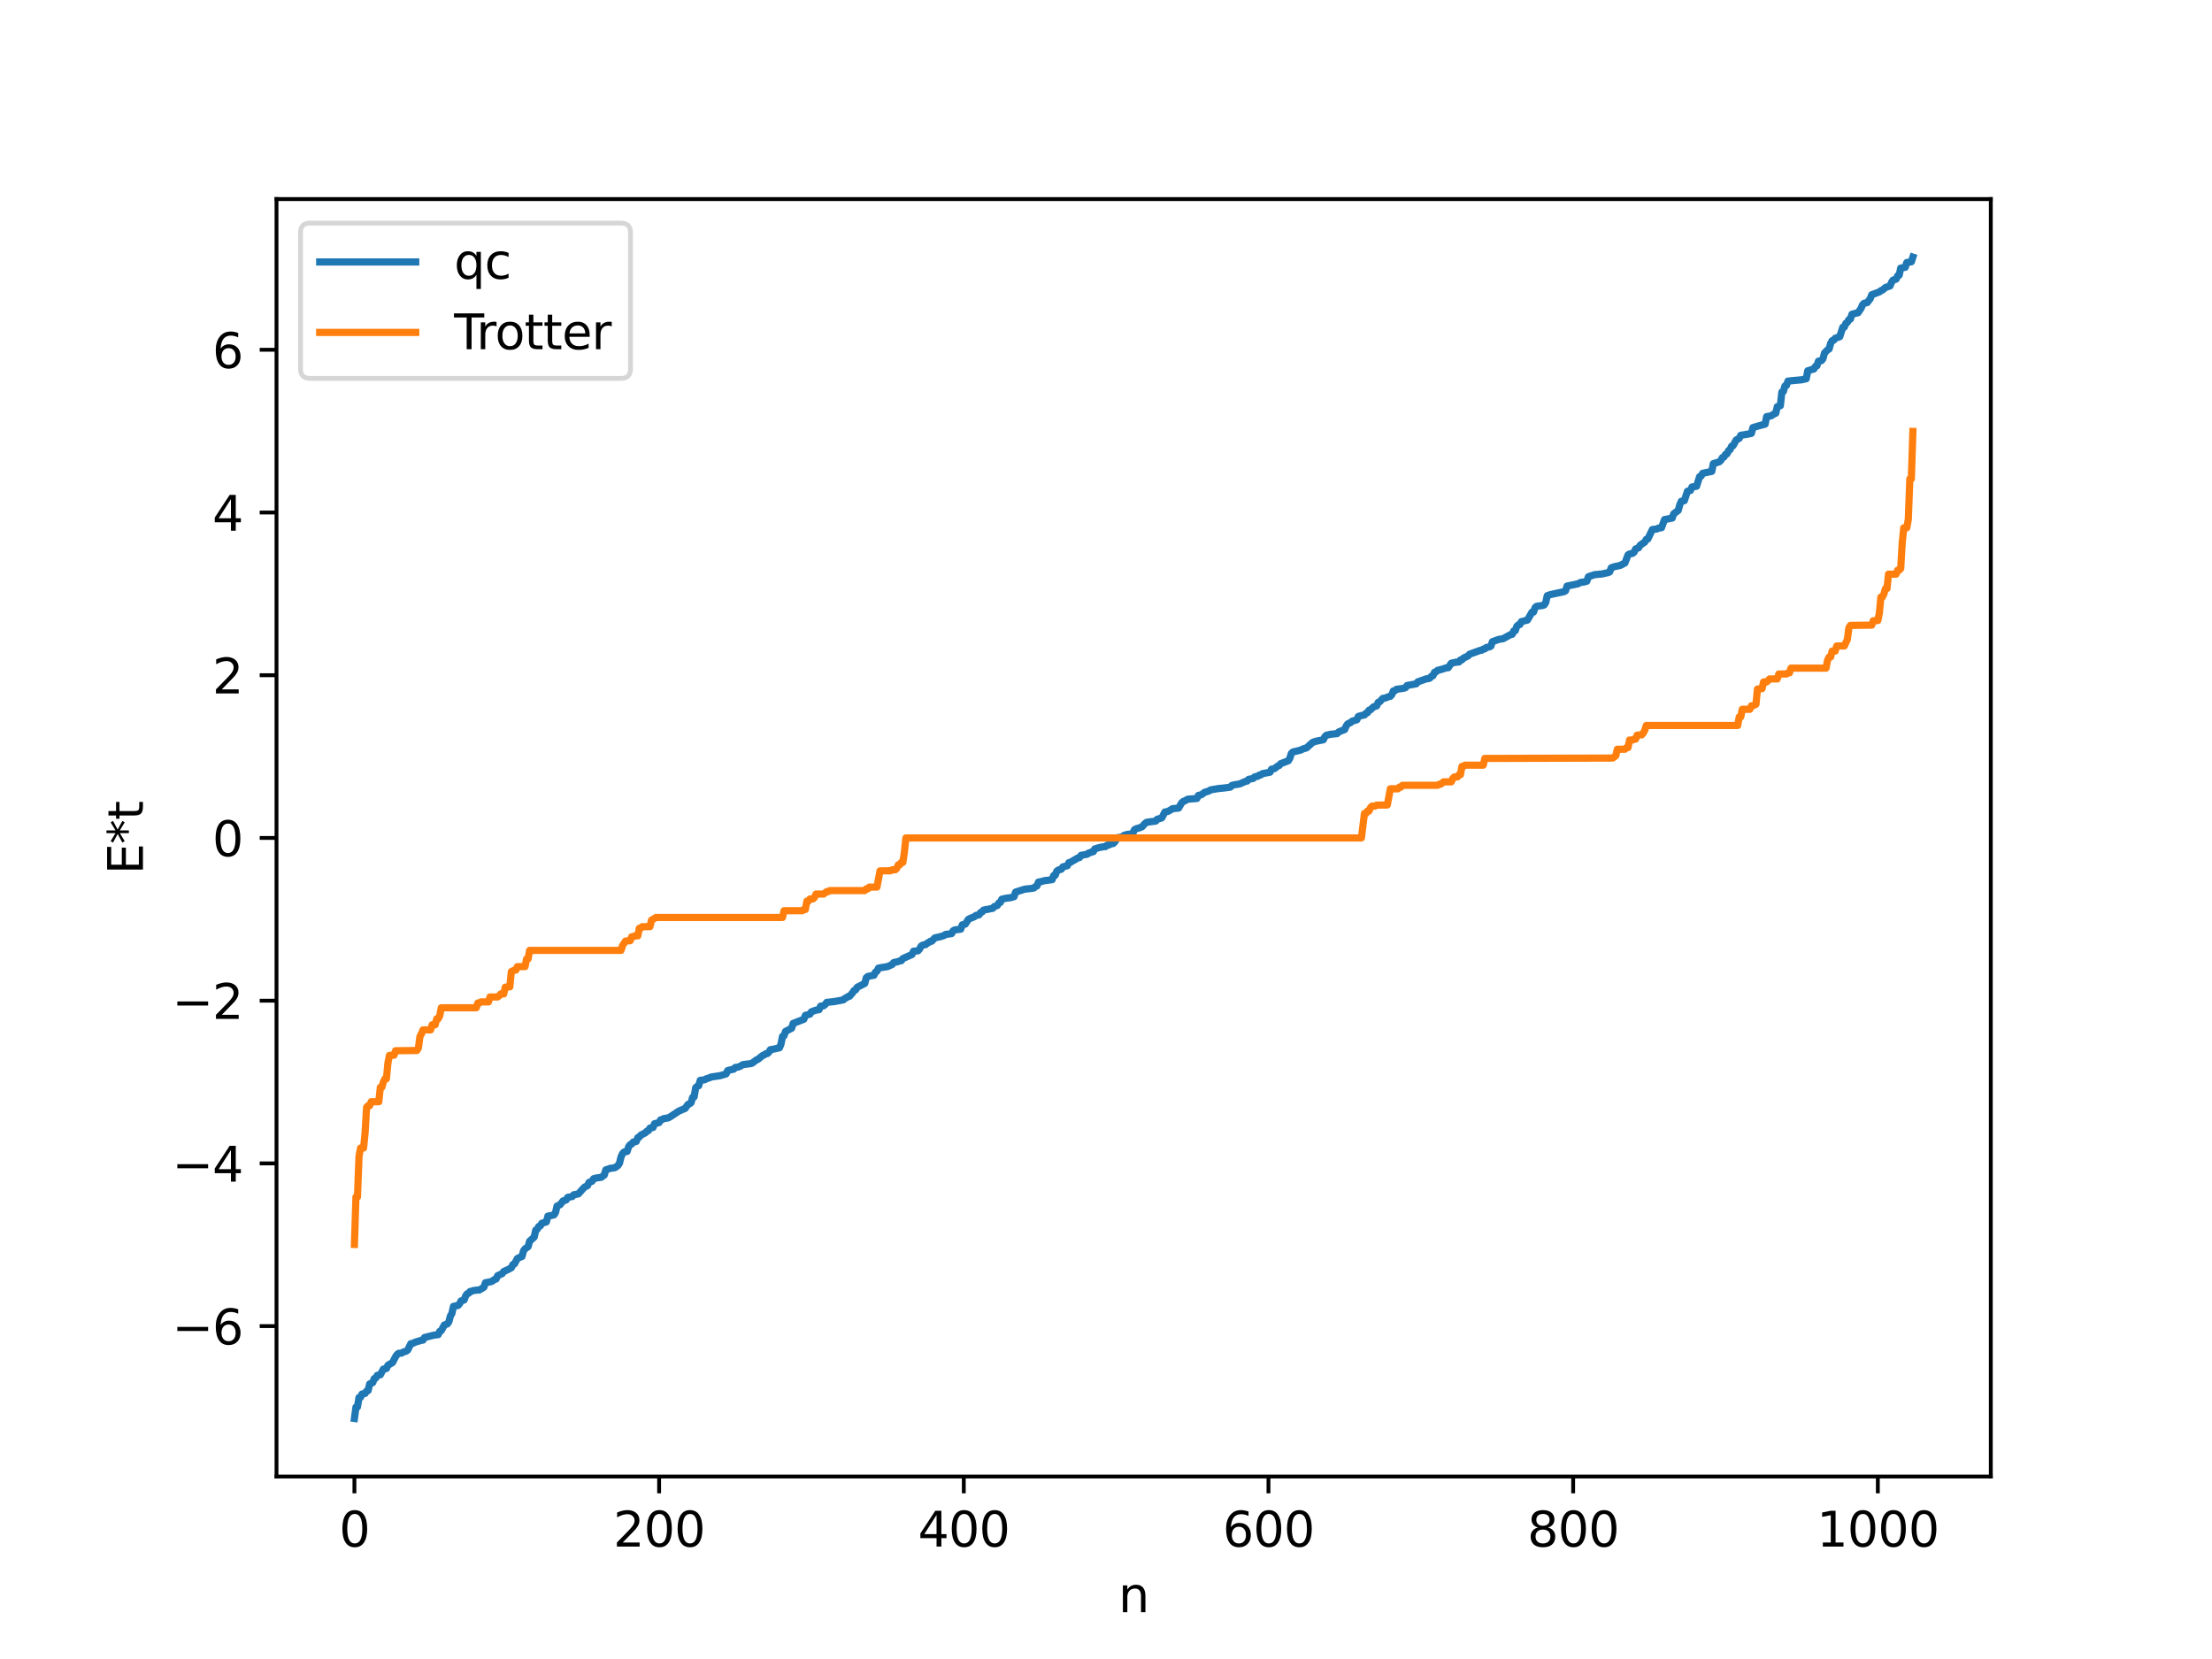 <?xml version="1.0" encoding="utf-8" standalone="no"?>
<!DOCTYPE svg PUBLIC "-//W3C//DTD SVG 1.1//EN"
  "http://www.w3.org/Graphics/SVG/1.1/DTD/svg11.dtd">
<svg xmlns:xlink="http://www.w3.org/1999/xlink" width="460.8pt" height="345.6pt" viewBox="0 0 460.8 345.6" xmlns="http://www.w3.org/2000/svg" version="1.1">
 <defs>
  <style type="text/css">*{stroke-linejoin: round; stroke-linecap: butt}</style>
 </defs>
 <g id="figure_1">
  <g id="patch_1">
   <path d="M 0 345.6 
L 460.8 345.6 
L 460.8 0 
L 0 0 
z
" style="fill: #ffffff"/>
  </g>
  <g id="axes_1">
   <g id="patch_2">
    <path d="M 57.6 307.584 
L 414.72 307.584 
L 414.72 41.472 
L 57.6 41.472 
z
" style="fill: #ffffff"/>
   </g>
   <g id="matplotlib.axis_1">
    <g id="xtick_1">
     <g id="line2d_1">
      <defs>
       <path id="m1070a8e70b" d="M 0 0 
L 0 3.5 
" style="stroke: #000000; stroke-width: 0.8"/>
      </defs>
      <g>
       <use xlink:href="#m1070a8e70b" x="73.833" y="307.584" style="stroke: #000000; stroke-width: 0.8"/>
      </g>
     </g>
     <g id="text_1">
      <!-- 0 -->
      <g transform="translate(70.651 322.182) scale(0.1 -0.1)">
       <defs>
        <path id="DejaVuSans-30" d="M 2034 4250 
Q 1547 4250 1301 3770 
Q 1056 3291 1056 2328 
Q 1056 1369 1301 889 
Q 1547 409 2034 409 
Q 2525 409 2770 889 
Q 3016 1369 3016 2328 
Q 3016 3291 2770 3770 
Q 2525 4250 2034 4250 
z
M 2034 4750 
Q 2819 4750 3233 4129 
Q 3647 3509 3647 2328 
Q 3647 1150 3233 529 
Q 2819 -91 2034 -91 
Q 1250 -91 836 529 
Q 422 1150 422 2328 
Q 422 3509 836 4129 
Q 1250 4750 2034 4750 
z
" transform="scale(0.016)"/>
       </defs>
       <use xlink:href="#DejaVuSans-30"/>
      </g>
     </g>
    </g>
    <g id="xtick_2">
     <g id="line2d_2">
      <g>
       <use xlink:href="#m1070a8e70b" x="137.304" y="307.584" style="stroke: #000000; stroke-width: 0.8"/>
      </g>
     </g>
     <g id="text_2">
      <!-- 200 -->
      <g transform="translate(127.76 322.182) scale(0.1 -0.1)">
       <defs>
        <path id="DejaVuSans-32" d="M 1228 531 
L 3431 531 
L 3431 0 
L 469 0 
L 469 531 
Q 828 903 1448 1529 
Q 2069 2156 2228 2338 
Q 2531 2678 2651 2914 
Q 2772 3150 2772 3378 
Q 2772 3750 2511 3984 
Q 2250 4219 1831 4219 
Q 1534 4219 1204 4116 
Q 875 4013 500 3803 
L 500 4441 
Q 881 4594 1212 4672 
Q 1544 4750 1819 4750 
Q 2544 4750 2975 4387 
Q 3406 4025 3406 3419 
Q 3406 3131 3298 2873 
Q 3191 2616 2906 2266 
Q 2828 2175 2409 1742 
Q 1991 1309 1228 531 
z
" transform="scale(0.016)"/>
       </defs>
       <use xlink:href="#DejaVuSans-32"/>
       <use xlink:href="#DejaVuSans-30" x="63.623"/>
       <use xlink:href="#DejaVuSans-30" x="127.246"/>
      </g>
     </g>
    </g>
    <g id="xtick_3">
     <g id="line2d_3">
      <g>
       <use xlink:href="#m1070a8e70b" x="200.775" y="307.584" style="stroke: #000000; stroke-width: 0.8"/>
      </g>
     </g>
     <g id="text_3">
      <!-- 400 -->
      <g transform="translate(191.231 322.182) scale(0.1 -0.1)">
       <defs>
        <path id="DejaVuSans-34" d="M 2419 4116 
L 825 1625 
L 2419 1625 
L 2419 4116 
z
M 2253 4666 
L 3047 4666 
L 3047 1625 
L 3713 1625 
L 3713 1100 
L 3047 1100 
L 3047 0 
L 2419 0 
L 2419 1100 
L 313 1100 
L 313 1709 
L 2253 4666 
z
" transform="scale(0.016)"/>
       </defs>
       <use xlink:href="#DejaVuSans-34"/>
       <use xlink:href="#DejaVuSans-30" x="63.623"/>
       <use xlink:href="#DejaVuSans-30" x="127.246"/>
      </g>
     </g>
    </g>
    <g id="xtick_4">
     <g id="line2d_4">
      <g>
       <use xlink:href="#m1070a8e70b" x="264.246" y="307.584" style="stroke: #000000; stroke-width: 0.8"/>
      </g>
     </g>
     <g id="text_4">
      <!-- 600 -->
      <g transform="translate(254.702 322.182) scale(0.1 -0.1)">
       <defs>
        <path id="DejaVuSans-36" d="M 2113 2584 
Q 1688 2584 1439 2293 
Q 1191 2003 1191 1497 
Q 1191 994 1439 701 
Q 1688 409 2113 409 
Q 2538 409 2786 701 
Q 3034 994 3034 1497 
Q 3034 2003 2786 2293 
Q 2538 2584 2113 2584 
z
M 3366 4563 
L 3366 3988 
Q 3128 4100 2886 4159 
Q 2644 4219 2406 4219 
Q 1781 4219 1451 3797 
Q 1122 3375 1075 2522 
Q 1259 2794 1537 2939 
Q 1816 3084 2150 3084 
Q 2853 3084 3261 2657 
Q 3669 2231 3669 1497 
Q 3669 778 3244 343 
Q 2819 -91 2113 -91 
Q 1303 -91 875 529 
Q 447 1150 447 2328 
Q 447 3434 972 4092 
Q 1497 4750 2381 4750 
Q 2619 4750 2861 4703 
Q 3103 4656 3366 4563 
z
" transform="scale(0.016)"/>
       </defs>
       <use xlink:href="#DejaVuSans-36"/>
       <use xlink:href="#DejaVuSans-30" x="63.623"/>
       <use xlink:href="#DejaVuSans-30" x="127.246"/>
      </g>
     </g>
    </g>
    <g id="xtick_5">
     <g id="line2d_5">
      <g>
       <use xlink:href="#m1070a8e70b" x="327.717" y="307.584" style="stroke: #000000; stroke-width: 0.8"/>
      </g>
     </g>
     <g id="text_5">
      <!-- 800 -->
      <g transform="translate(318.173 322.182) scale(0.1 -0.1)">
       <defs>
        <path id="DejaVuSans-38" d="M 2034 2216 
Q 1584 2216 1326 1975 
Q 1069 1734 1069 1313 
Q 1069 891 1326 650 
Q 1584 409 2034 409 
Q 2484 409 2743 651 
Q 3003 894 3003 1313 
Q 3003 1734 2745 1975 
Q 2488 2216 2034 2216 
z
M 1403 2484 
Q 997 2584 770 2862 
Q 544 3141 544 3541 
Q 544 4100 942 4425 
Q 1341 4750 2034 4750 
Q 2731 4750 3128 4425 
Q 3525 4100 3525 3541 
Q 3525 3141 3298 2862 
Q 3072 2584 2669 2484 
Q 3125 2378 3379 2068 
Q 3634 1759 3634 1313 
Q 3634 634 3220 271 
Q 2806 -91 2034 -91 
Q 1263 -91 848 271 
Q 434 634 434 1313 
Q 434 1759 690 2068 
Q 947 2378 1403 2484 
z
M 1172 3481 
Q 1172 3119 1398 2916 
Q 1625 2713 2034 2713 
Q 2441 2713 2670 2916 
Q 2900 3119 2900 3481 
Q 2900 3844 2670 4047 
Q 2441 4250 2034 4250 
Q 1625 4250 1398 4047 
Q 1172 3844 1172 3481 
z
" transform="scale(0.016)"/>
       </defs>
       <use xlink:href="#DejaVuSans-38"/>
       <use xlink:href="#DejaVuSans-30" x="63.623"/>
       <use xlink:href="#DejaVuSans-30" x="127.246"/>
      </g>
     </g>
    </g>
    <g id="xtick_6">
     <g id="line2d_6">
      <g>
       <use xlink:href="#m1070a8e70b" x="391.188" y="307.584" style="stroke: #000000; stroke-width: 0.8"/>
      </g>
     </g>
     <g id="text_6">
      <!-- 1000 -->
      <g transform="translate(378.463 322.182) scale(0.1 -0.1)">
       <defs>
        <path id="DejaVuSans-31" d="M 794 531 
L 1825 531 
L 1825 4091 
L 703 3866 
L 703 4441 
L 1819 4666 
L 2450 4666 
L 2450 531 
L 3481 531 
L 3481 0 
L 794 0 
L 794 531 
z
" transform="scale(0.016)"/>
       </defs>
       <use xlink:href="#DejaVuSans-31"/>
       <use xlink:href="#DejaVuSans-30" x="63.623"/>
       <use xlink:href="#DejaVuSans-30" x="127.246"/>
       <use xlink:href="#DejaVuSans-30" x="190.869"/>
      </g>
     </g>
    </g>
    <g id="text_7">
     <!-- n -->
     <g transform="translate(232.991 335.861) scale(0.1 -0.1)">
      <defs>
       <path id="DejaVuSans-6e" d="M 3513 2113 
L 3513 0 
L 2938 0 
L 2938 2094 
Q 2938 2591 2744 2837 
Q 2550 3084 2163 3084 
Q 1697 3084 1428 2787 
Q 1159 2491 1159 1978 
L 1159 0 
L 581 0 
L 581 3500 
L 1159 3500 
L 1159 2956 
Q 1366 3272 1645 3428 
Q 1925 3584 2291 3584 
Q 2894 3584 3203 3211 
Q 3513 2838 3513 2113 
z
" transform="scale(0.016)"/>
      </defs>
      <use xlink:href="#DejaVuSans-6e"/>
     </g>
    </g>
   </g>
   <g id="matplotlib.axis_2">
    <g id="ytick_1">
     <g id="line2d_7">
      <defs>
       <path id="mf6c4dec1e3" d="M 0 0 
L -3.5 0 
" style="stroke: #000000; stroke-width: 0.8"/>
      </defs>
      <g>
       <use xlink:href="#mf6c4dec1e3" x="57.6" y="276.255" style="stroke: #000000; stroke-width: 0.8"/>
      </g>
     </g>
     <g id="text_8">
      <!-- −6 -->
      <g transform="translate(35.858 280.055) scale(0.1 -0.1)">
       <defs>
        <path id="DejaVuSans-2212" d="M 678 2272 
L 4684 2272 
L 4684 1741 
L 678 1741 
L 678 2272 
z
" transform="scale(0.016)"/>
       </defs>
       <use xlink:href="#DejaVuSans-2212"/>
       <use xlink:href="#DejaVuSans-36" x="83.789"/>
      </g>
     </g>
    </g>
    <g id="ytick_2">
     <g id="line2d_8">
      <g>
       <use xlink:href="#mf6c4dec1e3" x="57.6" y="242.356" style="stroke: #000000; stroke-width: 0.8"/>
      </g>
     </g>
     <g id="text_9">
      <!-- −4 -->
      <g transform="translate(35.858 246.156) scale(0.1 -0.1)">
       <use xlink:href="#DejaVuSans-2212"/>
       <use xlink:href="#DejaVuSans-34" x="83.789"/>
      </g>
     </g>
    </g>
    <g id="ytick_3">
     <g id="line2d_9">
      <g>
       <use xlink:href="#mf6c4dec1e3" x="57.6" y="208.458" style="stroke: #000000; stroke-width: 0.8"/>
      </g>
     </g>
     <g id="text_10">
      <!-- −2 -->
      <g transform="translate(35.858 212.257) scale(0.1 -0.1)">
       <use xlink:href="#DejaVuSans-2212"/>
       <use xlink:href="#DejaVuSans-32" x="83.789"/>
      </g>
     </g>
    </g>
    <g id="ytick_4">
     <g id="line2d_10">
      <g>
       <use xlink:href="#mf6c4dec1e3" x="57.6" y="174.559" style="stroke: #000000; stroke-width: 0.8"/>
      </g>
     </g>
     <g id="text_11">
      <!-- 0 -->
      <g transform="translate(44.237 178.358) scale(0.1 -0.1)">
       <use xlink:href="#DejaVuSans-30"/>
      </g>
     </g>
    </g>
    <g id="ytick_5">
     <g id="line2d_11">
      <g>
       <use xlink:href="#mf6c4dec1e3" x="57.6" y="140.66" style="stroke: #000000; stroke-width: 0.8"/>
      </g>
     </g>
     <g id="text_12">
      <!-- 2 -->
      <g transform="translate(44.237 144.459) scale(0.1 -0.1)">
       <use xlink:href="#DejaVuSans-32"/>
      </g>
     </g>
    </g>
    <g id="ytick_6">
     <g id="line2d_12">
      <g>
       <use xlink:href="#mf6c4dec1e3" x="57.6" y="106.761" style="stroke: #000000; stroke-width: 0.8"/>
      </g>
     </g>
     <g id="text_13">
      <!-- 4 -->
      <g transform="translate(44.237 110.56) scale(0.1 -0.1)">
       <use xlink:href="#DejaVuSans-34"/>
      </g>
     </g>
    </g>
    <g id="ytick_7">
     <g id="line2d_13">
      <g>
       <use xlink:href="#mf6c4dec1e3" x="57.6" y="72.862" style="stroke: #000000; stroke-width: 0.8"/>
      </g>
     </g>
     <g id="text_14">
      <!-- 6 -->
      <g transform="translate(44.237 76.661) scale(0.1 -0.1)">
       <use xlink:href="#DejaVuSans-36"/>
      </g>
     </g>
    </g>
    <g id="text_15">
     <!-- E*t -->
     <g transform="translate(29.778 182.148) rotate(-90) scale(0.1 -0.1)">
      <defs>
       <path id="DejaVuSans-45" d="M 628 4666 
L 3578 4666 
L 3578 4134 
L 1259 4134 
L 1259 2753 
L 3481 2753 
L 3481 2222 
L 1259 2222 
L 1259 531 
L 3634 531 
L 3634 0 
L 628 0 
L 628 4666 
z
" transform="scale(0.016)"/>
       <path id="DejaVuSans-2a" d="M 3009 3897 
L 1888 3291 
L 3009 2681 
L 2828 2375 
L 1778 3009 
L 1778 1831 
L 1422 1831 
L 1422 3009 
L 372 2375 
L 191 2681 
L 1313 3291 
L 191 3897 
L 372 4206 
L 1422 3572 
L 1422 4750 
L 1778 4750 
L 1778 3572 
L 2828 4206 
L 3009 3897 
z
" transform="scale(0.016)"/>
       <path id="DejaVuSans-74" d="M 1172 4494 
L 1172 3500 
L 2356 3500 
L 2356 3053 
L 1172 3053 
L 1172 1153 
Q 1172 725 1289 603 
Q 1406 481 1766 481 
L 2356 481 
L 2356 0 
L 1766 0 
Q 1100 0 847 248 
Q 594 497 594 1153 
L 594 3053 
L 172 3053 
L 172 3500 
L 594 3500 
L 594 4494 
L 1172 4494 
z
" transform="scale(0.016)"/>
      </defs>
      <use xlink:href="#DejaVuSans-45"/>
      <use xlink:href="#DejaVuSans-2a" x="63.184"/>
      <use xlink:href="#DejaVuSans-74" x="113.184"/>
     </g>
    </g>
   </g>
   <g id="line2d_14">
    <path d="M 73.833 295.488 
L 74.15 293.131 
L 74.467 293.097 
L 74.785 291.128 
L 75.102 291.094 
L 75.42 290.399 
L 76.054 290.28 
L 76.372 289.796 
L 76.689 289.68 
L 77.006 288.298 
L 77.641 288.032 
L 77.958 287.192 
L 78.276 287.077 
L 78.593 286.511 
L 79.228 286.393 
L 79.862 285.208 
L 80.497 285.093 
L 80.815 284.411 
L 81.767 283.847 
L 82.401 282.637 
L 82.719 282.18 
L 83.036 281.927 
L 83.671 281.874 
L 83.988 281.668 
L 84.623 281.47 
L 84.94 281.233 
L 85.575 279.924 
L 85.892 279.875 
L 86.527 279.592 
L 87.796 279.199 
L 88.114 279.172 
L 88.431 278.628 
L 90.335 278.154 
L 91.287 278.025 
L 91.605 277.346 
L 91.922 277.195 
L 92.557 276.022 
L 93.191 275.8 
L 93.509 275.346 
L 93.826 274.139 
L 94.143 273.616 
L 94.461 272.136 
L 95.096 272.006 
L 95.413 271.953 
L 95.73 271.617 
L 96.048 271.002 
L 96.682 270.814 
L 97 269.954 
L 97.317 269.521 
L 97.634 269.401 
L 97.952 269.025 
L 98.269 269.003 
L 98.586 268.846 
L 99.539 268.736 
L 99.856 268.73 
L 100.808 268.151 
L 101.125 267.218 
L 101.76 267.095 
L 102.395 266.975 
L 103.029 266.53 
L 103.347 266.445 
L 103.664 265.753 
L 104.616 265.314 
L 104.934 264.878 
L 105.886 264.446 
L 106.52 264.098 
L 106.838 263.439 
L 107.155 263.315 
L 107.79 262.154 
L 108.424 261.866 
L 108.742 261.748 
L 109.059 260.571 
L 109.377 260.151 
L 110.011 259.71 
L 110.329 258.568 
L 111.281 257.711 
L 111.598 256.266 
L 111.915 256.081 
L 112.233 255.494 
L 112.55 255.377 
L 112.867 254.835 
L 113.82 254.546 
L 114.137 253.342 
L 114.772 253.225 
L 115.406 253.082 
L 115.724 252.59 
L 116.041 251.248 
L 116.676 250.965 
L 117.31 250.165 
L 117.945 249.974 
L 118.262 249.433 
L 119.215 249.261 
L 119.532 248.894 
L 120.484 248.708 
L 121.753 247.301 
L 122.388 246.995 
L 122.705 246.318 
L 123.34 246.072 
L 123.658 245.55 
L 124.292 245.388 
L 125.244 245.254 
L 125.879 244.798 
L 126.196 243.709 
L 127.148 243.388 
L 128.1 243.255 
L 128.735 242.798 
L 129.053 242.317 
L 129.37 241.016 
L 129.687 240.318 
L 130.005 239.989 
L 130.639 239.873 
L 130.957 238.869 
L 131.274 238.463 
L 131.591 238.326 
L 131.909 237.908 
L 132.543 237.792 
L 132.861 236.991 
L 133.178 236.869 
L 133.496 236.463 
L 134.448 235.982 
L 134.765 235.641 
L 135.082 235.521 
L 135.4 234.992 
L 136.034 234.881 
L 136.352 234.093 
L 137.304 233.85 
L 137.621 233.288 
L 137.939 233.231 
L 138.256 233.02 
L 139.208 232.882 
L 139.843 232.505 
L 141.429 231.454 
L 142.381 231.048 
L 142.699 230.928 
L 143.334 230.064 
L 143.651 229.947 
L 143.968 229.7 
L 144.286 228.594 
L 144.603 228.49 
L 144.92 226.595 
L 145.238 226.301 
L 145.555 226.183 
L 145.872 225.057 
L 146.824 224.926 
L 147.142 224.724 
L 147.777 224.54 
L 148.094 224.371 
L 149.998 224.085 
L 150.633 223.908 
L 151.267 223.711 
L 151.585 223.019 
L 152.537 222.78 
L 152.854 222.724 
L 153.172 222.37 
L 153.806 222.282 
L 154.124 222.164 
L 154.758 221.779 
L 156.345 221.576 
L 156.662 221.484 
L 157.615 220.779 
L 157.932 220.659 
L 158.884 219.868 
L 159.201 219.756 
L 159.519 219.511 
L 159.836 219.485 
L 160.153 219.209 
L 160.471 218.676 
L 161.105 218.56 
L 162.375 218.272 
L 162.692 217.51 
L 163.01 215.889 
L 163.327 215.774 
L 163.644 214.851 
L 164.914 214.204 
L 165.231 213.194 
L 167.453 212.337 
L 167.77 211.52 
L 168.722 211.268 
L 169.039 210.775 
L 169.991 210.425 
L 170.626 210.337 
L 170.943 209.602 
L 171.578 209.52 
L 171.896 209.266 
L 172.213 208.816 
L 173.8 208.643 
L 175.069 208.411 
L 175.704 208.283 
L 176.021 207.958 
L 176.339 207.841 
L 176.656 207.599 
L 176.973 207.543 
L 177.608 206.817 
L 177.925 206.327 
L 178.243 206.21 
L 178.56 205.677 
L 180.147 204.863 
L 180.464 203.676 
L 180.781 203.416 
L 181.734 203.21 
L 182.051 203.176 
L 182.368 202.518 
L 182.686 202.309 
L 183.003 201.676 
L 183.638 201.559 
L 184.272 201.461 
L 184.907 201.354 
L 185.859 200.922 
L 186.177 200.518 
L 187.129 200.31 
L 187.446 200.157 
L 187.763 200.132 
L 188.081 199.691 
L 189.985 198.842 
L 190.302 198.154 
L 191.254 198.068 
L 191.572 197.692 
L 191.889 197.1 
L 192.206 196.89 
L 192.841 196.77 
L 193.158 196.467 
L 193.476 196.35 
L 193.793 196.09 
L 194.11 196.067 
L 194.745 195.379 
L 196.015 195.098 
L 196.649 194.89 
L 196.967 194.666 
L 198.236 194.485 
L 198.553 193.912 
L 198.871 193.719 
L 200.14 193.566 
L 200.458 192.656 
L 201.092 192.509 
L 201.727 191.519 
L 202.362 191.211 
L 202.996 190.968 
L 203.314 190.699 
L 203.948 190.581 
L 204.266 190.096 
L 204.583 189.978 
L 204.9 189.584 
L 206.805 189.221 
L 207.122 188.856 
L 207.757 188.635 
L 208.074 188.104 
L 208.391 187.987 
L 208.709 187.311 
L 209.661 187.104 
L 210.613 186.987 
L 211.248 186.791 
L 211.565 185.841 
L 213.469 185.231 
L 214.739 185.091 
L 215.373 184.989 
L 215.691 184.695 
L 216.008 184.578 
L 216.325 183.757 
L 216.96 183.637 
L 217.595 183.453 
L 219.181 183.251 
L 219.499 182.393 
L 219.816 182.341 
L 220.134 181.511 
L 220.451 181.251 
L 221.086 181.082 
L 221.403 180.593 
L 222.355 180.339 
L 222.672 179.698 
L 222.99 179.633 
L 224.577 178.704 
L 224.894 178.645 
L 225.211 178.18 
L 225.846 178.068 
L 226.481 177.951 
L 226.798 177.696 
L 227.115 177.634 
L 227.433 177.444 
L 227.75 177.428 
L 228.067 176.841 
L 229.02 176.55 
L 229.972 176.38 
L 230.289 176.369 
L 230.606 176.075 
L 230.924 176.057 
L 231.558 175.756 
L 231.876 175.73 
L 232.193 175.443 
L 232.828 174.487 
L 233.78 174.37 
L 234.097 174.054 
L 234.732 173.839 
L 235.684 173.721 
L 236.001 173.543 
L 236.319 172.858 
L 236.636 172.66 
L 237.271 172.484 
L 237.905 172.234 
L 238.54 171.541 
L 238.858 171.306 
L 239.81 171.168 
L 240.762 171.051 
L 241.079 170.661 
L 241.714 170.485 
L 242.031 170.368 
L 242.666 169.156 
L 243.3 169.039 
L 243.935 168.675 
L 244.253 168.46 
L 245.522 168.341 
L 246.157 167.256 
L 246.474 166.964 
L 246.791 166.847 
L 247.426 166.486 
L 249.33 166.339 
L 249.648 165.698 
L 250.282 165.558 
L 250.917 165.07 
L 251.869 164.765 
L 252.186 164.545 
L 253.773 164.274 
L 255.043 164.149 
L 256.312 163.974 
L 256.629 163.607 
L 257.264 163.462 
L 258.216 163.32 
L 259.486 162.763 
L 259.803 162.715 
L 260.12 162.351 
L 261.072 162.158 
L 261.39 161.826 
L 262.024 161.706 
L 262.342 161.46 
L 262.659 161.426 
L 262.977 161.169 
L 264.563 160.867 
L 264.881 160.238 
L 265.515 160.107 
L 266.15 159.599 
L 266.467 159.481 
L 266.785 159.094 
L 268.372 158.486 
L 268.689 157.978 
L 269.006 156.961 
L 269.324 156.655 
L 270.91 156.27 
L 271.545 155.975 
L 272.18 155.796 
L 273.449 154.652 
L 274.084 154.427 
L 275.671 154.11 
L 275.988 153.479 
L 276.305 153.166 
L 277.258 152.95 
L 278.527 152.832 
L 278.844 152.5 
L 279.479 152.223 
L 280.114 151.987 
L 280.431 151.249 
L 280.748 150.813 
L 281.383 150.498 
L 281.7 150.223 
L 282.653 149.95 
L 282.97 149.246 
L 283.605 149.064 
L 284.239 148.944 
L 284.557 148.588 
L 284.874 148.471 
L 285.191 147.947 
L 285.509 147.854 
L 286.143 147.239 
L 286.778 147.063 
L 287.096 146.322 
L 287.413 146.205 
L 288.048 145.498 
L 288.682 145.376 
L 289.317 145.109 
L 289.634 145.06 
L 289.952 144.691 
L 290.269 143.925 
L 290.586 143.886 
L 290.904 143.593 
L 291.856 143.464 
L 292.491 143.356 
L 292.808 143.238 
L 293.125 142.806 
L 293.76 142.683 
L 295.029 142.454 
L 295.347 142.042 
L 297.251 141.375 
L 297.568 141.372 
L 297.886 141.244 
L 298.203 140.871 
L 298.52 140.751 
L 298.838 140.04 
L 299.155 139.948 
L 299.472 139.639 
L 300.107 139.503 
L 301.377 139.099 
L 301.694 139.094 
L 302.329 138.159 
L 303.281 137.95 
L 303.915 137.903 
L 304.233 137.485 
L 304.55 137.454 
L 304.867 137.095 
L 305.82 136.644 
L 306.137 136.281 
L 308.358 135.486 
L 308.676 135.451 
L 308.993 135.217 
L 309.31 135.168 
L 309.628 134.884 
L 310.262 134.765 
L 310.58 134.6 
L 310.897 133.677 
L 312.167 133.214 
L 313.119 133.055 
L 314.705 132.185 
L 315.023 132.136 
L 315.34 131.441 
L 315.658 131.388 
L 315.975 130.48 
L 316.292 130.183 
L 316.61 130.104 
L 316.927 129.503 
L 318.196 129.168 
L 319.148 127.511 
L 319.466 127.503 
L 319.783 126.594 
L 320.1 126.305 
L 321.37 126.126 
L 321.687 126.009 
L 322.005 125.508 
L 322.322 124.092 
L 322.957 123.868 
L 325.813 123.255 
L 326.13 123.075 
L 326.448 122.09 
L 328.669 121.629 
L 329.304 121.314 
L 329.939 121.254 
L 330.573 121.073 
L 330.891 120.15 
L 332.16 119.715 
L 333.747 119.569 
L 334.699 119.342 
L 335.016 119.297 
L 335.334 119.115 
L 335.651 118.282 
L 336.286 118.061 
L 337.555 117.78 
L 338.507 117.274 
L 339.142 115.61 
L 339.459 115.398 
L 340.094 115.273 
L 340.411 115.022 
L 340.729 114.354 
L 341.363 114.11 
L 341.681 113.572 
L 342.633 112.925 
L 342.95 112.355 
L 343.267 112.298 
L 344.22 110.314 
L 345.172 110.195 
L 345.489 110.006 
L 346.124 109.932 
L 346.758 108.231 
L 347.393 108.113 
L 348.028 107.973 
L 348.345 107.931 
L 348.662 107.039 
L 349.615 106.32 
L 349.932 105.14 
L 350.249 104.421 
L 350.884 104.301 
L 351.519 102.339 
L 352.153 102.17 
L 352.471 101.449 
L 353.423 101.298 
L 354.058 99.296 
L 354.375 99.176 
L 354.692 98.599 
L 356.596 98.195 
L 356.914 96.59 
L 358.183 96.192 
L 358.5 95.873 
L 358.818 95.322 
L 359.135 95.205 
L 359.453 94.661 
L 359.77 94.544 
L 360.087 93.871 
L 360.405 93.669 
L 360.722 92.959 
L 361.039 92.841 
L 361.674 91.665 
L 362.309 91.318 
L 362.626 90.684 
L 364.53 90.359 
L 364.848 90.274 
L 365.165 89.073 
L 366.434 88.695 
L 367.704 88.356 
L 368.021 86.793 
L 368.973 86.624 
L 369.608 86.2 
L 369.925 86.082 
L 370.243 84.711 
L 370.877 84.522 
L 371.195 81.669 
L 371.512 81.554 
L 371.829 80.416 
L 372.147 80.301 
L 372.464 79.39 
L 374.051 79.233 
L 375.32 79.118 
L 376.272 78.898 
L 376.59 77.234 
L 376.907 77.2 
L 377.224 77.03 
L 377.859 76.876 
L 378.177 76.332 
L 378.494 76.216 
L 378.811 75.244 
L 379.446 75.124 
L 379.763 74.707 
L 380.081 73.538 
L 380.715 72.878 
L 381.033 72.704 
L 381.35 71.538 
L 381.667 70.983 
L 381.985 70.879 
L 382.302 70.474 
L 383.254 70.142 
L 383.889 68.175 
L 384.206 68.141 
L 384.524 67.361 
L 384.841 67.155 
L 385.158 66.586 
L 385.476 66.469 
L 385.793 65.469 
L 386.745 65.21 
L 387.062 65.152 
L 387.697 64.218 
L 388.015 63.47 
L 388.332 63.17 
L 388.967 63.046 
L 389.601 62.219 
L 389.919 61.406 
L 391.505 60.813 
L 391.823 60.55 
L 392.14 60.434 
L 392.775 59.888 
L 393.727 59.572 
L 394.044 58.813 
L 394.362 58.345 
L 394.996 58.153 
L 395.314 57.454 
L 395.631 57.336 
L 395.948 55.861 
L 396.9 55.685 
L 397.218 54.69 
L 398.17 54.539 
L 398.487 53.568 
L 398.487 53.568 
" clip-path="url(#p7e1f2611e1)" style="fill: none; stroke: #1f77b4; stroke-width: 1.5; stroke-linecap: square"/>
   </g>
   <g id="line2d_15">
    <path d="M 73.833 259.242 
L 74.15 249.36 
L 74.467 249.36 
L 74.785 240.913 
L 75.102 239.159 
L 75.737 239.159 
L 76.054 235.998 
L 76.372 230.663 
L 76.689 230.336 
L 77.006 230.336 
L 77.324 229.51 
L 78.91 229.51 
L 79.228 226.5 
L 79.545 226.5 
L 79.862 225.411 
L 80.18 224.738 
L 80.497 224.738 
L 80.815 221.409 
L 81.132 219.843 
L 82.084 219.816 
L 82.401 218.888 
L 86.844 218.836 
L 87.162 218.328 
L 87.479 215.916 
L 87.796 215.383 
L 88.114 214.548 
L 89.7 214.548 
L 90.018 213.481 
L 90.653 213.481 
L 90.97 212.242 
L 91.287 212.242 
L 91.605 211.597 
L 91.922 209.936 
L 99.221 209.936 
L 99.539 208.947 
L 99.856 208.947 
L 100.173 208.713 
L 101.76 208.713 
L 102.077 207.687 
L 103.664 207.687 
L 103.981 207.456 
L 104.299 207.056 
L 104.934 207.056 
L 105.251 205.649 
L 106.203 205.579 
L 106.52 202.405 
L 107.155 202.091 
L 107.472 202.091 
L 107.79 201.36 
L 109.377 201.36 
L 109.694 199.756 
L 110.011 199.756 
L 110.329 197.984 
L 129.37 197.984 
L 129.687 196.977 
L 130.322 196.03 
L 131.274 195.97 
L 131.591 195.146 
L 131.909 195.146 
L 132.226 194.958 
L 132.861 194.958 
L 133.178 193.372 
L 133.496 193.372 
L 133.813 193.04 
L 135.4 193.04 
L 135.717 191.687 
L 136.669 191.123 
L 163.01 191.123 
L 163.327 189.719 
L 167.135 189.719 
L 167.453 189.463 
L 167.77 189.463 
L 168.087 187.726 
L 168.405 187.726 
L 168.722 187.262 
L 169.357 187.262 
L 169.674 186.963 
L 169.991 186.246 
L 171.578 186.246 
L 172.213 185.741 
L 172.53 185.741 
L 172.848 185.527 
L 180.147 185.527 
L 180.464 185.158 
L 180.781 185.158 
L 181.099 184.796 
L 182.686 184.796 
L 183.32 181.42 
L 185.542 181.39 
L 185.859 181.193 
L 186.494 181.193 
L 186.811 180.897 
L 187.129 180.155 
L 187.446 180.155 
L 187.763 179.652 
L 188.081 179.652 
L 188.398 177.553 
L 188.715 174.559 
L 283.605 174.559 
L 284.239 169.465 
L 284.557 169.465 
L 284.874 168.962 
L 285.191 168.962 
L 285.509 168.22 
L 285.826 167.924 
L 286.461 167.924 
L 286.778 167.727 
L 289 167.697 
L 289.634 164.321 
L 291.221 164.321 
L 291.539 163.959 
L 291.856 163.959 
L 292.173 163.59 
L 299.472 163.59 
L 299.79 163.376 
L 300.107 163.376 
L 300.742 162.871 
L 302.329 162.871 
L 302.646 162.154 
L 302.963 161.855 
L 303.598 161.855 
L 303.915 161.391 
L 304.233 161.391 
L 304.55 159.654 
L 304.867 159.654 
L 305.185 159.398 
L 308.993 159.398 
L 309.31 157.994 
L 335.968 157.917 
L 336.603 157.43 
L 336.92 156.077 
L 338.507 156.077 
L 338.824 155.745 
L 339.142 155.745 
L 339.459 154.16 
L 340.094 154.16 
L 340.411 153.971 
L 340.729 153.971 
L 341.046 153.148 
L 341.681 153.087 
L 341.998 153.087 
L 342.315 152.721 
L 342.633 152.14 
L 342.95 151.133 
L 361.991 151.133 
L 362.309 149.361 
L 362.626 149.361 
L 362.943 147.757 
L 364.53 147.757 
L 364.848 147.026 
L 365.165 147.026 
L 365.8 146.713 
L 366.117 143.539 
L 367.069 143.468 
L 367.386 142.061 
L 368.021 142.061 
L 368.656 141.43 
L 370.243 141.43 
L 370.56 140.404 
L 372.147 140.404 
L 372.464 140.17 
L 372.781 140.17 
L 373.099 139.181 
L 380.398 139.181 
L 380.715 137.521 
L 381.033 136.875 
L 381.35 136.875 
L 381.667 135.636 
L 382.302 135.636 
L 382.62 134.569 
L 384.206 134.569 
L 384.841 133.201 
L 385.158 130.789 
L 385.476 130.281 
L 389.919 130.229 
L 390.236 129.301 
L 391.188 129.274 
L 391.505 127.708 
L 391.823 124.379 
L 392.14 124.379 
L 392.458 123.706 
L 392.775 122.617 
L 393.092 122.617 
L 393.41 119.607 
L 394.996 119.607 
L 395.314 118.781 
L 395.631 118.781 
L 395.948 118.454 
L 396.266 113.119 
L 396.583 109.958 
L 397.218 109.958 
L 397.535 108.204 
L 397.853 99.757 
L 398.17 99.757 
L 398.487 89.875 
L 398.487 89.875 
" clip-path="url(#p7e1f2611e1)" style="fill: none; stroke: #ff7f0e; stroke-width: 1.5; stroke-linecap: square"/>
   </g>
   <g id="patch_3">
    <path d="M 57.6 307.584 
L 57.6 41.472 
" style="fill: none; stroke: #000000; stroke-width: 0.8; stroke-linejoin: miter; stroke-linecap: square"/>
   </g>
   <g id="patch_4">
    <path d="M 414.72 307.584 
L 414.72 41.472 
" style="fill: none; stroke: #000000; stroke-width: 0.8; stroke-linejoin: miter; stroke-linecap: square"/>
   </g>
   <g id="patch_5">
    <path d="M 57.6 307.584 
L 414.72 307.584 
" style="fill: none; stroke: #000000; stroke-width: 0.8; stroke-linejoin: miter; stroke-linecap: square"/>
   </g>
   <g id="patch_6">
    <path d="M 57.6 41.472 
L 414.72 41.472 
" style="fill: none; stroke: #000000; stroke-width: 0.8; stroke-linejoin: miter; stroke-linecap: square"/>
   </g>
   <g id="legend_1">
    <g id="patch_7">
     <path d="M 64.6 78.828 
L 129.342 78.828 
Q 131.342 78.828 131.342 76.828 
L 131.342 48.472 
Q 131.342 46.472 129.342 46.472 
L 64.6 46.472 
Q 62.6 46.472 62.6 48.472 
L 62.6 76.828 
Q 62.6 78.828 64.6 78.828 
z
" style="fill: #ffffff; opacity: 0.8; stroke: #cccccc; stroke-linejoin: miter"/>
    </g>
    <g id="line2d_16">
     <path d="M 66.6 54.57 
L 76.6 54.57 
L 86.6 54.57 
" style="fill: none; stroke: #1f77b4; stroke-width: 1.5; stroke-linecap: square"/>
    </g>
    <g id="text_16">
     <!-- qc -->
     <g transform="translate(94.6 58.07) scale(0.1 -0.1)">
      <defs>
       <path id="DejaVuSans-71" d="M 947 1747 
Q 947 1113 1208 752 
Q 1469 391 1925 391 
Q 2381 391 2643 752 
Q 2906 1113 2906 1747 
Q 2906 2381 2643 2742 
Q 2381 3103 1925 3103 
Q 1469 3103 1208 2742 
Q 947 2381 947 1747 
z
M 2906 525 
Q 2725 213 2448 61 
Q 2172 -91 1784 -91 
Q 1150 -91 751 415 
Q 353 922 353 1747 
Q 353 2572 751 3078 
Q 1150 3584 1784 3584 
Q 2172 3584 2448 3432 
Q 2725 3281 2906 2969 
L 2906 3500 
L 3481 3500 
L 3481 -1331 
L 2906 -1331 
L 2906 525 
z
" transform="scale(0.016)"/>
       <path id="DejaVuSans-63" d="M 3122 3366 
L 3122 2828 
Q 2878 2963 2633 3030 
Q 2388 3097 2138 3097 
Q 1578 3097 1268 2742 
Q 959 2388 959 1747 
Q 959 1106 1268 751 
Q 1578 397 2138 397 
Q 2388 397 2633 464 
Q 2878 531 3122 666 
L 3122 134 
Q 2881 22 2623 -34 
Q 2366 -91 2075 -91 
Q 1284 -91 818 406 
Q 353 903 353 1747 
Q 353 2603 823 3093 
Q 1294 3584 2113 3584 
Q 2378 3584 2631 3529 
Q 2884 3475 3122 3366 
z
" transform="scale(0.016)"/>
      </defs>
      <use xlink:href="#DejaVuSans-71"/>
      <use xlink:href="#DejaVuSans-63" x="63.477"/>
     </g>
    </g>
    <g id="line2d_17">
     <path d="M 66.6 69.249 
L 76.6 69.249 
L 86.6 69.249 
" style="fill: none; stroke: #ff7f0e; stroke-width: 1.5; stroke-linecap: square"/>
    </g>
    <g id="text_17">
     <!-- Trotter -->
     <g transform="translate(94.6 72.749) scale(0.1 -0.1)">
      <defs>
       <path id="DejaVuSans-54" d="M -19 4666 
L 3928 4666 
L 3928 4134 
L 2272 4134 
L 2272 0 
L 1638 0 
L 1638 4134 
L -19 4134 
L -19 4666 
z
" transform="scale(0.016)"/>
       <path id="DejaVuSans-72" d="M 2631 2963 
Q 2534 3019 2420 3045 
Q 2306 3072 2169 3072 
Q 1681 3072 1420 2755 
Q 1159 2438 1159 1844 
L 1159 0 
L 581 0 
L 581 3500 
L 1159 3500 
L 1159 2956 
Q 1341 3275 1631 3429 
Q 1922 3584 2338 3584 
Q 2397 3584 2469 3576 
Q 2541 3569 2628 3553 
L 2631 2963 
z
" transform="scale(0.016)"/>
       <path id="DejaVuSans-6f" d="M 1959 3097 
Q 1497 3097 1228 2736 
Q 959 2375 959 1747 
Q 959 1119 1226 758 
Q 1494 397 1959 397 
Q 2419 397 2687 759 
Q 2956 1122 2956 1747 
Q 2956 2369 2687 2733 
Q 2419 3097 1959 3097 
z
M 1959 3584 
Q 2709 3584 3137 3096 
Q 3566 2609 3566 1747 
Q 3566 888 3137 398 
Q 2709 -91 1959 -91 
Q 1206 -91 779 398 
Q 353 888 353 1747 
Q 353 2609 779 3096 
Q 1206 3584 1959 3584 
z
" transform="scale(0.016)"/>
       <path id="DejaVuSans-65" d="M 3597 1894 
L 3597 1613 
L 953 1613 
Q 991 1019 1311 708 
Q 1631 397 2203 397 
Q 2534 397 2845 478 
Q 3156 559 3463 722 
L 3463 178 
Q 3153 47 2828 -22 
Q 2503 -91 2169 -91 
Q 1331 -91 842 396 
Q 353 884 353 1716 
Q 353 2575 817 3079 
Q 1281 3584 2069 3584 
Q 2775 3584 3186 3129 
Q 3597 2675 3597 1894 
z
M 3022 2063 
Q 3016 2534 2758 2815 
Q 2500 3097 2075 3097 
Q 1594 3097 1305 2825 
Q 1016 2553 972 2059 
L 3022 2063 
z
" transform="scale(0.016)"/>
      </defs>
      <use xlink:href="#DejaVuSans-54"/>
      <use xlink:href="#DejaVuSans-72" x="46.334"/>
      <use xlink:href="#DejaVuSans-6f" x="85.197"/>
      <use xlink:href="#DejaVuSans-74" x="146.379"/>
      <use xlink:href="#DejaVuSans-74" x="185.588"/>
      <use xlink:href="#DejaVuSans-65" x="224.797"/>
      <use xlink:href="#DejaVuSans-72" x="286.32"/>
     </g>
    </g>
   </g>
  </g>
 </g>
 <defs>
  <clipPath id="p7e1f2611e1">
   <rect x="57.6" y="41.472" width="357.12" height="266.112"/>
  </clipPath>
 </defs>
</svg>

